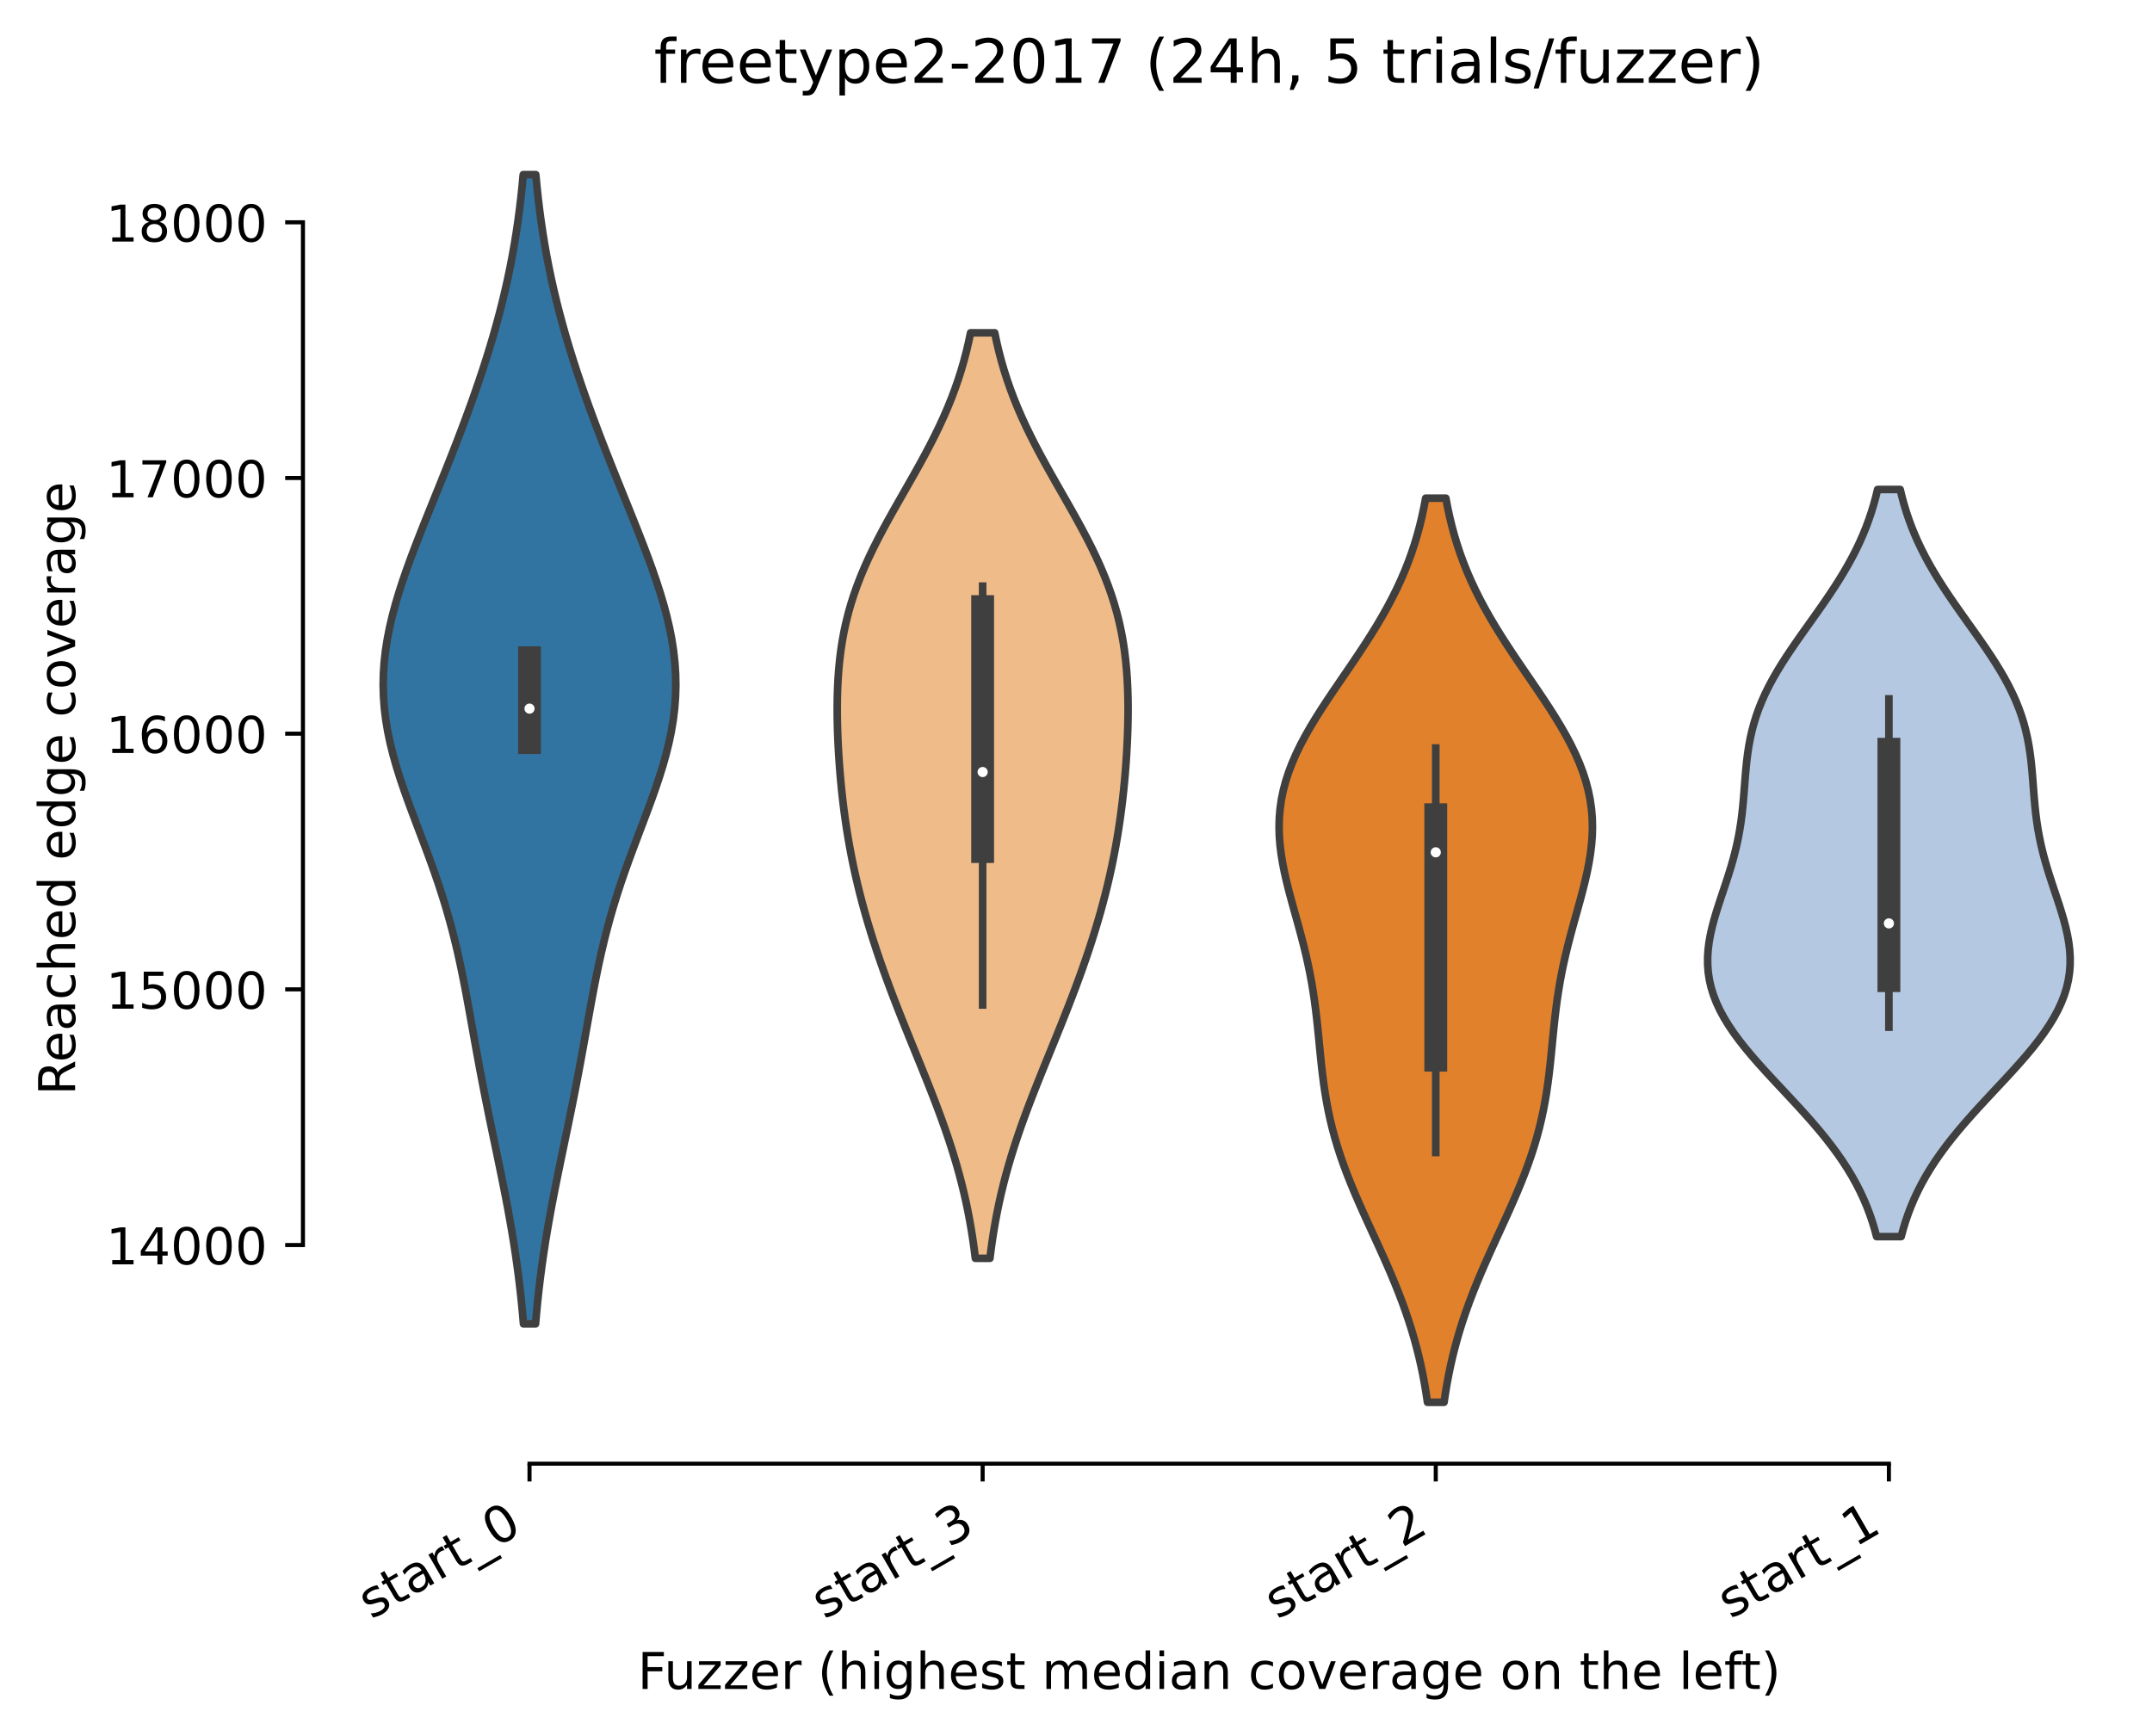 <?xml version="1.0" encoding="utf-8" standalone="no"?>
<!DOCTYPE svg PUBLIC "-//W3C//DTD SVG 1.1//EN"
  "http://www.w3.org/Graphics/SVG/1.1/DTD/svg11.dtd">
<!-- Created with matplotlib (https://matplotlib.org/) -->
<svg height="342.103pt" version="1.1" viewBox="0 0 424.011 342.103" width="424.011pt" xmlns="http://www.w3.org/2000/svg" xmlns:xlink="http://www.w3.org/1999/xlink">
 <defs>
  <style type="text/css">*{stroke-linecap:butt;stroke-linejoin:round;}</style>
 </defs>
 <g id="figure_1">
  <g id="patch_1">
   <path d="M 0 342.103 
L 424.011 342.103 
L 424.011 0 
L 0 0 
z
" style="fill:#ffffff;"/>
  </g>
  <g id="axes_1">
   <g id="patch_2">
    <path d="M 59.691 288.43 
L 416.811 288.43 
L 416.811 22.318 
L 59.691 22.318 
z
" style="fill:#ffffff;"/>
   </g>
   <g id="PolyCollection_1">
    <defs>
     <path d="M 105.52 -81.217 
L 103.142 -81.217 
L 102.941 -83.504 
L 102.717 -85.792 
L 102.468 -88.079 
L 102.193 -90.367 
L 101.893 -92.655 
L 101.567 -94.942 
L 101.216 -97.23 
L 100.841 -99.517 
L 100.444 -101.805 
L 100.027 -104.093 
L 99.592 -106.38 
L 99.142 -108.668 
L 98.68 -110.956 
L 98.209 -113.243 
L 97.734 -115.531 
L 97.257 -117.818 
L 96.782 -120.106 
L 96.312 -122.394 
L 95.849 -124.681 
L 95.395 -126.969 
L 94.952 -129.256 
L 94.519 -131.544 
L 94.095 -133.832 
L 93.679 -136.119 
L 93.269 -138.407 
L 92.861 -140.694 
L 92.45 -142.982 
L 92.031 -145.27 
L 91.599 -147.557 
L 91.149 -149.845 
L 90.674 -152.132 
L 90.169 -154.42 
L 89.628 -156.708 
L 89.049 -158.995 
L 88.428 -161.283 
L 87.764 -163.57 
L 87.056 -165.858 
L 86.307 -168.146 
L 85.52 -170.433 
L 84.7 -172.721 
L 83.855 -175.008 
L 82.993 -177.296 
L 82.124 -179.584 
L 81.261 -181.871 
L 80.415 -184.159 
L 79.6 -186.446 
L 78.827 -188.734 
L 78.11 -191.022 
L 77.461 -193.309 
L 76.89 -195.597 
L 76.409 -197.884 
L 76.024 -200.172 
L 75.741 -202.46 
L 75.567 -204.747 
L 75.501 -207.035 
L 75.546 -209.322 
L 75.699 -211.61 
L 75.957 -213.898 
L 76.314 -216.185 
L 76.765 -218.473 
L 77.301 -220.76 
L 77.914 -223.048 
L 78.596 -225.336 
L 79.337 -227.623 
L 80.128 -229.911 
L 80.959 -232.198 
L 81.824 -234.486 
L 82.713 -236.774 
L 83.62 -239.061 
L 84.539 -241.349 
L 85.462 -243.636 
L 86.387 -245.924 
L 87.308 -248.212 
L 88.222 -250.499 
L 89.125 -252.787 
L 90.016 -255.074 
L 90.891 -257.362 
L 91.749 -259.65 
L 92.587 -261.937 
L 93.403 -264.225 
L 94.197 -266.513 
L 94.965 -268.8 
L 95.707 -271.088 
L 96.42 -273.375 
L 97.103 -275.663 
L 97.754 -277.951 
L 98.372 -280.238 
L 98.957 -282.526 
L 99.506 -284.813 
L 100.02 -287.101 
L 100.498 -289.389 
L 100.939 -291.676 
L 101.346 -293.964 
L 101.717 -296.251 
L 102.054 -298.539 
L 102.359 -300.827 
L 102.632 -303.114 
L 102.875 -305.402 
L 103.091 -307.689 
L 105.57 -307.689 
L 105.57 -307.689 
L 105.786 -305.402 
L 106.029 -303.114 
L 106.302 -300.827 
L 106.607 -298.539 
L 106.944 -296.251 
L 107.315 -293.964 
L 107.722 -291.676 
L 108.164 -289.389 
L 108.641 -287.101 
L 109.155 -284.813 
L 109.705 -282.526 
L 110.289 -280.238 
L 110.907 -277.951 
L 111.559 -275.663 
L 112.242 -273.375 
L 112.955 -271.088 
L 113.696 -268.8 
L 114.465 -266.513 
L 115.258 -264.225 
L 116.075 -261.937 
L 116.913 -259.65 
L 117.77 -257.362 
L 118.645 -255.074 
L 119.536 -252.787 
L 120.44 -250.499 
L 121.353 -248.212 
L 122.274 -245.924 
L 123.199 -243.636 
L 124.123 -241.349 
L 125.041 -239.061 
L 125.948 -236.774 
L 126.837 -234.486 
L 127.702 -232.198 
L 128.534 -229.911 
L 129.324 -227.623 
L 130.065 -225.336 
L 130.747 -223.048 
L 131.36 -220.76 
L 131.896 -218.473 
L 132.347 -216.185 
L 132.704 -213.898 
L 132.962 -211.61 
L 133.115 -209.322 
L 133.16 -207.035 
L 133.095 -204.747 
L 132.92 -202.46 
L 132.638 -200.172 
L 132.253 -197.884 
L 131.771 -195.597 
L 131.201 -193.309 
L 130.551 -191.022 
L 129.834 -188.734 
L 129.062 -186.446 
L 128.246 -184.159 
L 127.4 -181.871 
L 126.537 -179.584 
L 125.669 -177.296 
L 124.807 -175.008 
L 123.961 -172.721 
L 123.142 -170.433 
L 122.354 -168.146 
L 121.605 -165.858 
L 120.897 -163.57 
L 120.233 -161.283 
L 119.612 -158.995 
L 119.033 -156.708 
L 118.493 -154.42 
L 117.987 -152.132 
L 117.512 -149.845 
L 117.062 -147.557 
L 116.63 -145.27 
L 116.212 -142.982 
L 115.801 -140.694 
L 115.392 -138.407 
L 114.982 -136.119 
L 114.566 -133.832 
L 114.143 -131.544 
L 113.709 -129.256 
L 113.266 -126.969 
L 112.812 -124.681 
L 112.349 -122.394 
L 111.879 -120.106 
L 111.404 -117.818 
L 110.927 -115.531 
L 110.452 -113.243 
L 109.982 -110.956 
L 109.52 -108.668 
L 109.069 -106.38 
L 108.634 -104.093 
L 108.217 -101.805 
L 107.82 -99.517 
L 107.445 -97.23 
L 107.094 -94.942 
L 106.768 -92.655 
L 106.468 -90.367 
L 106.194 -88.079 
L 105.944 -85.792 
L 105.72 -83.504 
L 105.52 -81.217 
z
" id="m7c72bc7646" style="stroke:#3f3f3f;stroke-width:1.5;"/>
    </defs>
    <g clip-path="url(#p5b8af94237)">
     <use style="fill:#3274a1;stroke:#3f3f3f;stroke-width:1.5;" x="0" xlink:href="#m7c72bc7646" y="342.103"/>
    </g>
   </g>
   <g id="PolyCollection_2">
    <defs>
     <path d="M 195.048 -94.142 
L 192.173 -94.142 
L 191.942 -95.985 
L 191.683 -97.827 
L 191.395 -99.669 
L 191.076 -101.511 
L 190.726 -103.354 
L 190.343 -105.196 
L 189.926 -107.038 
L 189.477 -108.88 
L 188.994 -110.723 
L 188.478 -112.565 
L 187.93 -114.407 
L 187.351 -116.249 
L 186.744 -118.092 
L 186.109 -119.934 
L 185.449 -121.776 
L 184.768 -123.618 
L 184.067 -125.461 
L 183.35 -127.303 
L 182.62 -129.145 
L 181.88 -130.987 
L 181.134 -132.829 
L 180.384 -134.672 
L 179.634 -136.514 
L 178.887 -138.356 
L 178.145 -140.198 
L 177.411 -142.041 
L 176.688 -143.883 
L 175.977 -145.725 
L 175.28 -147.567 
L 174.6 -149.41 
L 173.938 -151.252 
L 173.294 -153.094 
L 172.672 -154.936 
L 172.071 -156.779 
L 171.492 -158.621 
L 170.937 -160.463 
L 170.406 -162.305 
L 169.9 -164.148 
L 169.42 -165.99 
L 168.966 -167.832 
L 168.538 -169.674 
L 168.137 -171.517 
L 167.762 -173.359 
L 167.413 -175.201 
L 167.091 -177.043 
L 166.794 -178.886 
L 166.521 -180.728 
L 166.273 -182.57 
L 166.047 -184.412 
L 165.843 -186.255 
L 165.661 -188.097 
L 165.499 -189.939 
L 165.358 -191.781 
L 165.236 -193.623 
L 165.135 -195.466 
L 165.055 -197.308 
L 164.998 -199.15 
L 164.964 -200.992 
L 164.958 -202.835 
L 164.98 -204.677 
L 165.036 -206.519 
L 165.128 -208.361 
L 165.261 -210.204 
L 165.439 -212.046 
L 165.666 -213.888 
L 165.946 -215.73 
L 166.282 -217.573 
L 166.679 -219.415 
L 167.139 -221.257 
L 167.662 -223.099 
L 168.251 -224.942 
L 168.904 -226.784 
L 169.62 -228.626 
L 170.396 -230.468 
L 171.23 -232.311 
L 172.116 -234.153 
L 173.048 -235.995 
L 174.02 -237.837 
L 175.024 -239.68 
L 176.053 -241.522 
L 177.098 -243.364 
L 178.151 -245.206 
L 179.203 -247.049 
L 180.246 -248.891 
L 181.273 -250.733 
L 182.275 -252.575 
L 183.247 -254.418 
L 184.182 -256.26 
L 185.075 -258.102 
L 185.923 -259.944 
L 186.721 -261.786 
L 187.468 -263.629 
L 188.162 -265.471 
L 188.802 -267.313 
L 189.389 -269.155 
L 189.924 -270.998 
L 190.407 -272.84 
L 190.842 -274.682 
L 191.231 -276.524 
L 195.991 -276.524 
L 195.991 -276.524 
L 196.379 -274.682 
L 196.814 -272.84 
L 197.298 -270.998 
L 197.832 -269.155 
L 198.419 -267.313 
L 199.06 -265.471 
L 199.754 -263.629 
L 200.5 -261.786 
L 201.299 -259.944 
L 202.146 -258.102 
L 203.039 -256.26 
L 203.974 -254.418 
L 204.946 -252.575 
L 205.948 -250.733 
L 206.975 -248.891 
L 208.018 -247.049 
L 209.071 -245.206 
L 210.123 -243.364 
L 211.168 -241.522 
L 212.197 -239.68 
L 213.201 -237.837 
L 214.173 -235.995 
L 215.105 -234.153 
L 215.991 -232.311 
L 216.825 -230.468 
L 217.602 -228.626 
L 218.318 -226.784 
L 218.971 -224.942 
L 219.559 -223.099 
L 220.083 -221.257 
L 220.542 -219.415 
L 220.939 -217.573 
L 221.276 -215.73 
L 221.556 -213.888 
L 221.783 -212.046 
L 221.96 -210.204 
L 222.093 -208.361 
L 222.185 -206.519 
L 222.241 -204.677 
L 222.264 -202.835 
L 222.257 -200.992 
L 222.224 -199.15 
L 222.166 -197.308 
L 222.086 -195.466 
L 221.985 -193.623 
L 221.864 -191.781 
L 221.722 -189.939 
L 221.56 -188.097 
L 221.378 -186.255 
L 221.174 -184.412 
L 220.949 -182.57 
L 220.7 -180.728 
L 220.428 -178.886 
L 220.13 -177.043 
L 219.808 -175.201 
L 219.459 -173.359 
L 219.084 -171.517 
L 218.683 -169.674 
L 218.255 -167.832 
L 217.801 -165.99 
L 217.321 -164.148 
L 216.815 -162.305 
L 216.284 -160.463 
L 215.729 -158.621 
L 215.151 -156.779 
L 214.55 -154.936 
L 213.927 -153.094 
L 213.284 -151.252 
L 212.621 -149.41 
L 211.941 -147.567 
L 211.245 -145.725 
L 210.534 -143.883 
L 209.81 -142.041 
L 209.076 -140.198 
L 208.334 -138.356 
L 207.587 -136.514 
L 206.837 -134.672 
L 206.087 -132.829 
L 205.341 -130.987 
L 204.601 -129.145 
L 203.871 -127.303 
L 203.154 -125.461 
L 202.453 -123.618 
L 201.772 -121.776 
L 201.112 -119.934 
L 200.478 -118.092 
L 199.87 -116.249 
L 199.291 -114.407 
L 198.744 -112.565 
L 198.228 -110.723 
L 197.745 -108.88 
L 197.295 -107.038 
L 196.879 -105.196 
L 196.496 -103.354 
L 196.145 -101.511 
L 195.826 -99.669 
L 195.538 -97.827 
L 195.279 -95.985 
L 195.048 -94.142 
z
" id="m5fc0b27357" style="stroke:#3f3f3f;stroke-width:1.5;"/>
    </defs>
    <g clip-path="url(#p5b8af94237)">
     <use style="fill:#eebb89;stroke:#3f3f3f;stroke-width:1.5;" x="0" xlink:href="#m5fc0b27357" y="342.103"/>
    </g>
   </g>
   <g id="PolyCollection_3">
    <defs>
     <path d="M 284.525 -65.769 
L 281.256 -65.769 
L 280.989 -67.569 
L 280.688 -69.369 
L 280.352 -71.168 
L 279.979 -72.968 
L 279.567 -74.767 
L 279.116 -76.567 
L 278.625 -78.367 
L 278.092 -80.166 
L 277.519 -81.966 
L 276.906 -83.766 
L 276.255 -85.565 
L 275.568 -87.365 
L 274.848 -89.164 
L 274.097 -90.964 
L 273.321 -92.764 
L 272.524 -94.563 
L 271.712 -96.363 
L 270.889 -98.163 
L 270.064 -99.962 
L 269.241 -101.762 
L 268.428 -103.561 
L 267.631 -105.361 
L 266.856 -107.161 
L 266.111 -108.96 
L 265.4 -110.76 
L 264.728 -112.56 
L 264.099 -114.359 
L 263.517 -116.159 
L 262.984 -117.958 
L 262.501 -119.758 
L 262.068 -121.558 
L 261.682 -123.357 
L 261.343 -125.157 
L 261.045 -126.957 
L 260.784 -128.756 
L 260.555 -130.556 
L 260.35 -132.355 
L 260.163 -134.155 
L 259.986 -135.955 
L 259.811 -137.754 
L 259.63 -139.554 
L 259.438 -141.354 
L 259.225 -143.153 
L 258.988 -144.953 
L 258.721 -146.752 
L 258.421 -148.552 
L 258.085 -150.352 
L 257.714 -152.151 
L 257.309 -153.951 
L 256.872 -155.751 
L 256.408 -157.55 
L 255.924 -159.35 
L 255.426 -161.149 
L 254.924 -162.949 
L 254.429 -164.749 
L 253.95 -166.548 
L 253.499 -168.348 
L 253.088 -170.148 
L 252.729 -171.947 
L 252.432 -173.747 
L 252.208 -175.546 
L 252.067 -177.346 
L 252.018 -179.146 
L 252.066 -180.945 
L 252.218 -182.745 
L 252.477 -184.544 
L 252.845 -186.344 
L 253.321 -188.144 
L 253.904 -189.943 
L 254.59 -191.743 
L 255.374 -193.543 
L 256.248 -195.342 
L 257.204 -197.142 
L 258.233 -198.941 
L 259.324 -200.741 
L 260.466 -202.541 
L 261.648 -204.34 
L 262.858 -206.14 
L 264.084 -207.94 
L 265.316 -209.739 
L 266.542 -211.539 
L 267.752 -213.338 
L 268.938 -215.138 
L 270.09 -216.938 
L 271.202 -218.737 
L 272.267 -220.537 
L 273.28 -222.337 
L 274.237 -224.136 
L 275.136 -225.936 
L 275.974 -227.735 
L 276.751 -229.535 
L 277.467 -231.335 
L 278.122 -233.134 
L 278.718 -234.934 
L 279.257 -236.734 
L 279.741 -238.533 
L 280.174 -240.333 
L 280.559 -242.132 
L 280.899 -243.932 
L 284.882 -243.932 
L 284.882 -243.932 
L 285.222 -242.132 
L 285.607 -240.333 
L 286.04 -238.533 
L 286.525 -236.734 
L 287.064 -234.934 
L 287.659 -233.134 
L 288.314 -231.335 
L 289.03 -229.535 
L 289.807 -227.735 
L 290.645 -225.936 
L 291.544 -224.136 
L 292.501 -222.337 
L 293.515 -220.537 
L 294.58 -218.737 
L 295.691 -216.938 
L 296.844 -215.138 
L 298.029 -213.338 
L 299.239 -211.539 
L 300.466 -209.739 
L 301.697 -207.94 
L 302.924 -206.14 
L 304.133 -204.34 
L 305.315 -202.541 
L 306.457 -200.741 
L 307.548 -198.941 
L 308.577 -197.142 
L 309.533 -195.342 
L 310.407 -193.543 
L 311.191 -191.743 
L 311.877 -189.943 
L 312.46 -188.144 
L 312.937 -186.344 
L 313.304 -184.544 
L 313.563 -182.745 
L 313.715 -180.945 
L 313.764 -179.146 
L 313.714 -177.346 
L 313.573 -175.546 
L 313.349 -173.747 
L 313.052 -171.947 
L 312.693 -170.148 
L 312.282 -168.348 
L 311.831 -166.548 
L 311.352 -164.749 
L 310.857 -162.949 
L 310.355 -161.149 
L 309.858 -159.35 
L 309.373 -157.55 
L 308.91 -155.751 
L 308.473 -153.951 
L 308.067 -152.151 
L 307.696 -150.352 
L 307.361 -148.552 
L 307.06 -146.752 
L 306.793 -144.953 
L 306.556 -143.153 
L 306.344 -141.354 
L 306.151 -139.554 
L 305.97 -137.754 
L 305.796 -135.955 
L 305.618 -134.155 
L 305.431 -132.355 
L 305.226 -130.556 
L 304.997 -128.756 
L 304.736 -126.957 
L 304.439 -125.157 
L 304.099 -123.357 
L 303.714 -121.558 
L 303.28 -119.758 
L 302.797 -117.958 
L 302.264 -116.159 
L 301.682 -114.359 
L 301.054 -112.56 
L 300.382 -110.76 
L 299.67 -108.96 
L 298.925 -107.161 
L 298.151 -105.361 
L 297.354 -103.561 
L 296.54 -101.762 
L 295.718 -99.962 
L 294.892 -98.163 
L 294.07 -96.363 
L 293.257 -94.563 
L 292.46 -92.764 
L 291.684 -90.964 
L 290.934 -89.164 
L 290.213 -87.365 
L 289.526 -85.565 
L 288.875 -83.766 
L 288.262 -81.966 
L 287.689 -80.166 
L 287.157 -78.367 
L 286.665 -76.567 
L 286.214 -74.767 
L 285.803 -72.968 
L 285.43 -71.168 
L 285.094 -69.369 
L 284.793 -67.569 
L 284.525 -65.769 
z
" id="mb5750690dc" style="stroke:#3f3f3f;stroke-width:1.5;"/>
    </defs>
    <g clip-path="url(#p5b8af94237)">
     <use style="fill:#e1812c;stroke:#3f3f3f;stroke-width:1.5;" x="0" xlink:href="#mb5750690dc" y="342.103"/>
    </g>
   </g>
   <g id="PolyCollection_4">
    <defs>
     <path d="M 374.589 -98.417 
L 369.752 -98.417 
L 369.349 -99.905 
L 368.895 -101.392 
L 368.385 -102.879 
L 367.817 -104.366 
L 367.187 -105.853 
L 366.493 -107.34 
L 365.733 -108.828 
L 364.905 -110.315 
L 364.008 -111.802 
L 363.044 -113.289 
L 362.012 -114.776 
L 360.917 -116.263 
L 359.76 -117.751 
L 358.546 -119.238 
L 357.282 -120.725 
L 355.974 -122.212 
L 354.631 -123.699 
L 353.261 -125.186 
L 351.874 -126.674 
L 350.482 -128.161 
L 349.096 -129.648 
L 347.729 -131.135 
L 346.392 -132.622 
L 345.098 -134.109 
L 343.86 -135.596 
L 342.688 -137.084 
L 341.595 -138.571 
L 340.59 -140.058 
L 339.682 -141.545 
L 338.879 -143.032 
L 338.187 -144.519 
L 337.61 -146.007 
L 337.15 -147.494 
L 336.807 -148.981 
L 336.58 -150.468 
L 336.466 -151.955 
L 336.459 -153.442 
L 336.551 -154.93 
L 336.735 -156.417 
L 337 -157.904 
L 337.335 -159.391 
L 337.727 -160.878 
L 338.165 -162.365 
L 338.636 -163.852 
L 339.126 -165.34 
L 339.624 -166.827 
L 340.119 -168.314 
L 340.599 -169.801 
L 341.057 -171.288 
L 341.485 -172.775 
L 341.876 -174.263 
L 342.228 -175.75 
L 342.537 -177.237 
L 342.805 -178.724 
L 343.033 -180.211 
L 343.225 -181.698 
L 343.386 -183.186 
L 343.524 -184.673 
L 343.645 -186.16 
L 343.76 -187.647 
L 343.877 -189.134 
L 344.007 -190.621 
L 344.159 -192.109 
L 344.344 -193.596 
L 344.57 -195.083 
L 344.846 -196.57 
L 345.178 -198.057 
L 345.573 -199.544 
L 346.034 -201.031 
L 346.564 -202.519 
L 347.165 -204.006 
L 347.835 -205.493 
L 348.573 -206.98 
L 349.375 -208.467 
L 350.237 -209.954 
L 351.151 -211.442 
L 352.111 -212.929 
L 353.108 -214.416 
L 354.135 -215.903 
L 355.181 -217.39 
L 356.239 -218.877 
L 357.299 -220.365 
L 358.352 -221.852 
L 359.39 -223.339 
L 360.405 -224.826 
L 361.39 -226.313 
L 362.34 -227.8 
L 363.249 -229.287 
L 364.113 -230.775 
L 364.928 -232.262 
L 365.692 -233.749 
L 366.403 -235.236 
L 367.061 -236.723 
L 367.667 -238.21 
L 368.219 -239.698 
L 368.721 -241.185 
L 369.174 -242.672 
L 369.581 -244.159 
L 369.943 -245.646 
L 374.398 -245.646 
L 374.398 -245.646 
L 374.761 -244.159 
L 375.167 -242.672 
L 375.62 -241.185 
L 376.122 -239.698 
L 376.675 -238.21 
L 377.28 -236.723 
L 377.938 -235.236 
L 378.65 -233.749 
L 379.414 -232.262 
L 380.229 -230.775 
L 381.092 -229.287 
L 382.001 -227.8 
L 382.951 -226.313 
L 383.937 -224.826 
L 384.952 -223.339 
L 385.99 -221.852 
L 387.043 -220.365 
L 388.102 -218.877 
L 389.16 -217.39 
L 390.207 -215.903 
L 391.233 -214.416 
L 392.231 -212.929 
L 393.19 -211.442 
L 394.105 -209.954 
L 394.966 -208.467 
L 395.768 -206.98 
L 396.506 -205.493 
L 397.177 -204.006 
L 397.777 -202.519 
L 398.308 -201.031 
L 398.769 -199.544 
L 399.163 -198.057 
L 399.495 -196.57 
L 399.771 -195.083 
L 399.997 -193.596 
L 400.182 -192.109 
L 400.334 -190.621 
L 400.464 -189.134 
L 400.582 -187.647 
L 400.696 -186.16 
L 400.818 -184.673 
L 400.955 -183.186 
L 401.116 -181.698 
L 401.308 -180.211 
L 401.536 -178.724 
L 401.804 -177.237 
L 402.114 -175.75 
L 402.465 -174.263 
L 402.857 -172.775 
L 403.284 -171.288 
L 403.742 -169.801 
L 404.222 -168.314 
L 404.717 -166.827 
L 405.215 -165.34 
L 405.706 -163.852 
L 406.176 -162.365 
L 406.614 -160.878 
L 407.007 -159.391 
L 407.341 -157.904 
L 407.606 -156.417 
L 407.79 -154.93 
L 407.883 -153.442 
L 407.875 -151.955 
L 407.761 -150.468 
L 407.534 -148.981 
L 407.192 -147.494 
L 406.731 -146.007 
L 406.154 -144.519 
L 405.462 -143.032 
L 404.659 -141.545 
L 403.751 -140.058 
L 402.746 -138.571 
L 401.653 -137.084 
L 400.482 -135.596 
L 399.243 -134.109 
L 397.949 -132.622 
L 396.613 -131.135 
L 395.245 -129.648 
L 393.859 -128.161 
L 392.467 -126.674 
L 391.081 -125.186 
L 389.711 -123.699 
L 388.367 -122.212 
L 387.059 -120.725 
L 385.795 -119.238 
L 384.582 -117.751 
L 383.425 -116.263 
L 382.329 -114.776 
L 381.298 -113.289 
L 380.333 -111.802 
L 379.437 -110.315 
L 378.609 -108.828 
L 377.848 -107.34 
L 377.154 -105.853 
L 376.524 -104.366 
L 375.956 -102.879 
L 375.447 -101.392 
L 374.992 -99.905 
L 374.589 -98.417 
z
" id="ma94391197d" style="stroke:#3f3f3f;stroke-width:1.5;"/>
    </defs>
    <g clip-path="url(#p5b8af94237)">
     <use style="fill:#b5c8e1;stroke:#3f3f3f;stroke-width:1.5;" x="0" xlink:href="#ma94391197d" y="342.103"/>
    </g>
   </g>
   <g id="matplotlib.axis_1">
    <g id="xtick_1">
     <g id="line2d_1">
      <defs>
       <path d="M 0 0 
L 0 3.5 
" id="mbce4a14971" style="stroke:#000000;stroke-width:0.8;"/>
      </defs>
      <g>
       <use style="stroke:#000000;stroke-width:0.8;" x="104.331" xlink:href="#mbce4a14971" y="288.43"/>
      </g>
     </g>
     <g id="text_1">
      <!-- start_0 -->
      <g transform="translate(73.143 319.183)rotate(-30)scale(0.1 -0.1)">
       <defs>
        <path d="M 44.281 53.078 
L 44.281 44.578 
Q 40.484 46.531 36.375 47.5 
Q 32.281 48.484 27.875 48.484 
Q 21.188 48.484 17.844 46.438 
Q 14.5 44.391 14.5 40.281 
Q 14.5 37.156 16.891 35.375 
Q 19.281 33.594 26.516 31.984 
L 29.594 31.297 
Q 39.156 29.25 43.188 25.516 
Q 47.219 21.781 47.219 15.094 
Q 47.219 7.469 41.188 3.016 
Q 35.156 -1.422 24.609 -1.422 
Q 20.219 -1.422 15.453 -0.562 
Q 10.688 0.297 5.422 2 
L 5.422 11.281 
Q 10.406 8.688 15.234 7.391 
Q 20.062 6.109 24.812 6.109 
Q 31.156 6.109 34.562 8.281 
Q 37.984 10.453 37.984 14.406 
Q 37.984 18.062 35.516 20.016 
Q 33.062 21.969 24.703 23.781 
L 21.578 24.516 
Q 13.234 26.266 9.516 29.906 
Q 5.812 33.547 5.812 39.891 
Q 5.812 47.609 11.281 51.797 
Q 16.75 56 26.812 56 
Q 31.781 56 36.172 55.266 
Q 40.578 54.547 44.281 53.078 
z
" id="DejaVuSans-115"/>
        <path d="M 18.312 70.219 
L 18.312 54.688 
L 36.812 54.688 
L 36.812 47.703 
L 18.312 47.703 
L 18.312 18.016 
Q 18.312 11.328 20.141 9.422 
Q 21.969 7.516 27.594 7.516 
L 36.812 7.516 
L 36.812 0 
L 27.594 0 
Q 17.188 0 13.234 3.875 
Q 9.281 7.766 9.281 18.016 
L 9.281 47.703 
L 2.688 47.703 
L 2.688 54.688 
L 9.281 54.688 
L 9.281 70.219 
z
" id="DejaVuSans-116"/>
        <path d="M 34.281 27.484 
Q 23.391 27.484 19.188 25 
Q 14.984 22.516 14.984 16.5 
Q 14.984 11.719 18.141 8.906 
Q 21.297 6.109 26.703 6.109 
Q 34.188 6.109 38.703 11.406 
Q 43.219 16.703 43.219 25.484 
L 43.219 27.484 
z
M 52.203 31.203 
L 52.203 0 
L 43.219 0 
L 43.219 8.297 
Q 40.141 3.328 35.547 0.953 
Q 30.953 -1.422 24.312 -1.422 
Q 15.922 -1.422 10.953 3.297 
Q 6 8.016 6 15.922 
Q 6 25.141 12.172 29.828 
Q 18.359 34.516 30.609 34.516 
L 43.219 34.516 
L 43.219 35.406 
Q 43.219 41.609 39.141 45 
Q 35.062 48.391 27.688 48.391 
Q 23 48.391 18.547 47.266 
Q 14.109 46.141 10.016 43.891 
L 10.016 52.203 
Q 14.938 54.109 19.578 55.047 
Q 24.219 56 28.609 56 
Q 40.484 56 46.344 49.844 
Q 52.203 43.703 52.203 31.203 
z
" id="DejaVuSans-97"/>
        <path d="M 41.109 46.297 
Q 39.594 47.172 37.812 47.578 
Q 36.031 48 33.891 48 
Q 26.266 48 22.188 43.047 
Q 18.109 38.094 18.109 28.812 
L 18.109 0 
L 9.078 0 
L 9.078 54.688 
L 18.109 54.688 
L 18.109 46.188 
Q 20.953 51.172 25.484 53.578 
Q 30.031 56 36.531 56 
Q 37.453 56 38.578 55.875 
Q 39.703 55.766 41.062 55.516 
z
" id="DejaVuSans-114"/>
        <path d="M 50.984 -16.609 
L 50.984 -23.578 
L -0.984 -23.578 
L -0.984 -16.609 
z
" id="DejaVuSans-95"/>
        <path d="M 31.781 66.406 
Q 24.172 66.406 20.328 58.906 
Q 16.5 51.422 16.5 36.375 
Q 16.5 21.391 20.328 13.891 
Q 24.172 6.391 31.781 6.391 
Q 39.453 6.391 43.281 13.891 
Q 47.125 21.391 47.125 36.375 
Q 47.125 51.422 43.281 58.906 
Q 39.453 66.406 31.781 66.406 
z
M 31.781 74.219 
Q 44.047 74.219 50.516 64.516 
Q 56.984 54.828 56.984 36.375 
Q 56.984 17.969 50.516 8.266 
Q 44.047 -1.422 31.781 -1.422 
Q 19.531 -1.422 13.062 8.266 
Q 6.594 17.969 6.594 36.375 
Q 6.594 54.828 13.062 64.516 
Q 19.531 74.219 31.781 74.219 
z
" id="DejaVuSans-48"/>
       </defs>
       <use xlink:href="#DejaVuSans-115"/>
       <use x="52.1" xlink:href="#DejaVuSans-116"/>
       <use x="91.309" xlink:href="#DejaVuSans-97"/>
       <use x="152.588" xlink:href="#DejaVuSans-114"/>
       <use x="193.701" xlink:href="#DejaVuSans-116"/>
       <use x="232.91" xlink:href="#DejaVuSans-95"/>
       <use x="282.91" xlink:href="#DejaVuSans-48"/>
      </g>
     </g>
    </g>
    <g id="xtick_2">
     <g id="line2d_2">
      <g>
       <use style="stroke:#000000;stroke-width:0.8;" x="193.611" xlink:href="#mbce4a14971" y="288.43"/>
      </g>
     </g>
     <g id="text_2">
      <!-- start_3 -->
      <g transform="translate(162.423 319.183)rotate(-30)scale(0.1 -0.1)">
       <defs>
        <path d="M 40.578 39.312 
Q 47.656 37.797 51.625 33 
Q 55.609 28.219 55.609 21.188 
Q 55.609 10.406 48.188 4.484 
Q 40.766 -1.422 27.094 -1.422 
Q 22.516 -1.422 17.656 -0.516 
Q 12.797 0.391 7.625 2.203 
L 7.625 11.719 
Q 11.719 9.328 16.594 8.109 
Q 21.484 6.891 26.812 6.891 
Q 36.078 6.891 40.938 10.547 
Q 45.797 14.203 45.797 21.188 
Q 45.797 27.641 41.281 31.266 
Q 36.766 34.906 28.719 34.906 
L 20.219 34.906 
L 20.219 43.016 
L 29.109 43.016 
Q 36.375 43.016 40.234 45.922 
Q 44.094 48.828 44.094 54.297 
Q 44.094 59.906 40.109 62.906 
Q 36.141 65.922 28.719 65.922 
Q 24.656 65.922 20.016 65.031 
Q 15.375 64.156 9.812 62.312 
L 9.812 71.094 
Q 15.438 72.656 20.344 73.438 
Q 25.25 74.219 29.594 74.219 
Q 40.828 74.219 47.359 69.109 
Q 53.906 64.016 53.906 55.328 
Q 53.906 49.266 50.438 45.094 
Q 46.969 40.922 40.578 39.312 
z
" id="DejaVuSans-51"/>
       </defs>
       <use xlink:href="#DejaVuSans-115"/>
       <use x="52.1" xlink:href="#DejaVuSans-116"/>
       <use x="91.309" xlink:href="#DejaVuSans-97"/>
       <use x="152.588" xlink:href="#DejaVuSans-114"/>
       <use x="193.701" xlink:href="#DejaVuSans-116"/>
       <use x="232.91" xlink:href="#DejaVuSans-95"/>
       <use x="282.91" xlink:href="#DejaVuSans-51"/>
      </g>
     </g>
    </g>
    <g id="xtick_3">
     <g id="line2d_3">
      <g>
       <use style="stroke:#000000;stroke-width:0.8;" x="282.891" xlink:href="#mbce4a14971" y="288.43"/>
      </g>
     </g>
     <g id="text_3">
      <!-- start_2 -->
      <g transform="translate(251.703 319.183)rotate(-30)scale(0.1 -0.1)">
       <defs>
        <path d="M 19.188 8.297 
L 53.609 8.297 
L 53.609 0 
L 7.328 0 
L 7.328 8.297 
Q 12.938 14.109 22.625 23.891 
Q 32.328 33.688 34.812 36.531 
Q 39.547 41.844 41.422 45.531 
Q 43.312 49.219 43.312 52.781 
Q 43.312 58.594 39.234 62.25 
Q 35.156 65.922 28.609 65.922 
Q 23.969 65.922 18.812 64.312 
Q 13.672 62.703 7.812 59.422 
L 7.812 69.391 
Q 13.766 71.781 18.938 73 
Q 24.125 74.219 28.422 74.219 
Q 39.75 74.219 46.484 68.547 
Q 53.219 62.891 53.219 53.422 
Q 53.219 48.922 51.531 44.891 
Q 49.859 40.875 45.406 35.406 
Q 44.188 33.984 37.641 27.219 
Q 31.109 20.453 19.188 8.297 
z
" id="DejaVuSans-50"/>
       </defs>
       <use xlink:href="#DejaVuSans-115"/>
       <use x="52.1" xlink:href="#DejaVuSans-116"/>
       <use x="91.309" xlink:href="#DejaVuSans-97"/>
       <use x="152.588" xlink:href="#DejaVuSans-114"/>
       <use x="193.701" xlink:href="#DejaVuSans-116"/>
       <use x="232.91" xlink:href="#DejaVuSans-95"/>
       <use x="282.91" xlink:href="#DejaVuSans-50"/>
      </g>
     </g>
    </g>
    <g id="xtick_4">
     <g id="line2d_4">
      <g>
       <use style="stroke:#000000;stroke-width:0.8;" x="372.171" xlink:href="#mbce4a14971" y="288.43"/>
      </g>
     </g>
     <g id="text_4">
      <!-- start_1 -->
      <g transform="translate(340.983 319.095)rotate(-30)scale(0.1 -0.1)">
       <defs>
        <path d="M 12.406 8.297 
L 28.516 8.297 
L 28.516 63.922 
L 10.984 60.406 
L 10.984 69.391 
L 28.422 72.906 
L 38.281 72.906 
L 38.281 8.297 
L 54.391 8.297 
L 54.391 0 
L 12.406 0 
z
" id="DejaVuSans-49"/>
       </defs>
       <use xlink:href="#DejaVuSans-115"/>
       <use x="52.1" xlink:href="#DejaVuSans-116"/>
       <use x="91.309" xlink:href="#DejaVuSans-97"/>
       <use x="152.588" xlink:href="#DejaVuSans-114"/>
       <use x="193.701" xlink:href="#DejaVuSans-116"/>
       <use x="232.91" xlink:href="#DejaVuSans-95"/>
       <use x="282.91" xlink:href="#DejaVuSans-49"/>
      </g>
     </g>
    </g>
    <g id="text_5">
     <!-- Fuzzer (highest median coverage on the left) -->
     <g transform="translate(125.633 332.824)scale(0.1 -0.1)">
      <defs>
       <path d="M 9.812 72.906 
L 51.703 72.906 
L 51.703 64.594 
L 19.672 64.594 
L 19.672 43.109 
L 48.578 43.109 
L 48.578 34.812 
L 19.672 34.812 
L 19.672 0 
L 9.812 0 
z
" id="DejaVuSans-70"/>
       <path d="M 8.5 21.578 
L 8.5 54.688 
L 17.484 54.688 
L 17.484 21.922 
Q 17.484 14.156 20.5 10.266 
Q 23.531 6.391 29.594 6.391 
Q 36.859 6.391 41.078 11.031 
Q 45.312 15.672 45.312 23.688 
L 45.312 54.688 
L 54.297 54.688 
L 54.297 0 
L 45.312 0 
L 45.312 8.406 
Q 42.047 3.422 37.719 1 
Q 33.406 -1.422 27.688 -1.422 
Q 18.266 -1.422 13.375 4.438 
Q 8.5 10.297 8.5 21.578 
z
M 31.109 56 
z
" id="DejaVuSans-117"/>
       <path d="M 5.516 54.688 
L 48.188 54.688 
L 48.188 46.484 
L 14.406 7.172 
L 48.188 7.172 
L 48.188 0 
L 4.297 0 
L 4.297 8.203 
L 38.094 47.516 
L 5.516 47.516 
z
" id="DejaVuSans-122"/>
       <path d="M 56.203 29.594 
L 56.203 25.203 
L 14.891 25.203 
Q 15.484 15.922 20.484 11.062 
Q 25.484 6.203 34.422 6.203 
Q 39.594 6.203 44.453 7.469 
Q 49.312 8.734 54.109 11.281 
L 54.109 2.781 
Q 49.266 0.734 44.188 -0.344 
Q 39.109 -1.422 33.891 -1.422 
Q 20.797 -1.422 13.156 6.188 
Q 5.516 13.812 5.516 26.812 
Q 5.516 40.234 12.766 48.109 
Q 20.016 56 32.328 56 
Q 43.359 56 49.781 48.891 
Q 56.203 41.797 56.203 29.594 
z
M 47.219 32.234 
Q 47.125 39.594 43.094 43.984 
Q 39.062 48.391 32.422 48.391 
Q 24.906 48.391 20.391 44.141 
Q 15.875 39.891 15.188 32.172 
z
" id="DejaVuSans-101"/>
       <path id="DejaVuSans-32"/>
       <path d="M 31 75.875 
Q 24.469 64.656 21.281 53.656 
Q 18.109 42.672 18.109 31.391 
Q 18.109 20.125 21.312 9.062 
Q 24.516 -2 31 -13.188 
L 23.188 -13.188 
Q 15.875 -1.703 12.234 9.375 
Q 8.594 20.453 8.594 31.391 
Q 8.594 42.281 12.203 53.312 
Q 15.828 64.359 23.188 75.875 
z
" id="DejaVuSans-40"/>
       <path d="M 54.891 33.016 
L 54.891 0 
L 45.906 0 
L 45.906 32.719 
Q 45.906 40.484 42.875 44.328 
Q 39.844 48.188 33.797 48.188 
Q 26.516 48.188 22.312 43.547 
Q 18.109 38.922 18.109 30.906 
L 18.109 0 
L 9.078 0 
L 9.078 75.984 
L 18.109 75.984 
L 18.109 46.188 
Q 21.344 51.125 25.703 53.562 
Q 30.078 56 35.797 56 
Q 45.219 56 50.047 50.172 
Q 54.891 44.344 54.891 33.016 
z
" id="DejaVuSans-104"/>
       <path d="M 9.422 54.688 
L 18.406 54.688 
L 18.406 0 
L 9.422 0 
z
M 9.422 75.984 
L 18.406 75.984 
L 18.406 64.594 
L 9.422 64.594 
z
" id="DejaVuSans-105"/>
       <path d="M 45.406 27.984 
Q 45.406 37.75 41.375 43.109 
Q 37.359 48.484 30.078 48.484 
Q 22.859 48.484 18.828 43.109 
Q 14.797 37.75 14.797 27.984 
Q 14.797 18.266 18.828 12.891 
Q 22.859 7.516 30.078 7.516 
Q 37.359 7.516 41.375 12.891 
Q 45.406 18.266 45.406 27.984 
z
M 54.391 6.781 
Q 54.391 -7.172 48.188 -13.984 
Q 42 -20.797 29.203 -20.797 
Q 24.469 -20.797 20.266 -20.094 
Q 16.062 -19.391 12.109 -17.922 
L 12.109 -9.188 
Q 16.062 -11.328 19.922 -12.344 
Q 23.781 -13.375 27.781 -13.375 
Q 36.625 -13.375 41.016 -8.766 
Q 45.406 -4.156 45.406 5.172 
L 45.406 9.625 
Q 42.625 4.781 38.281 2.391 
Q 33.938 0 27.875 0 
Q 17.828 0 11.672 7.656 
Q 5.516 15.328 5.516 27.984 
Q 5.516 40.672 11.672 48.328 
Q 17.828 56 27.875 56 
Q 33.938 56 38.281 53.609 
Q 42.625 51.219 45.406 46.391 
L 45.406 54.688 
L 54.391 54.688 
z
" id="DejaVuSans-103"/>
       <path d="M 52 44.188 
Q 55.375 50.25 60.062 53.125 
Q 64.75 56 71.094 56 
Q 79.641 56 84.281 50.016 
Q 88.922 44.047 88.922 33.016 
L 88.922 0 
L 79.891 0 
L 79.891 32.719 
Q 79.891 40.578 77.094 44.375 
Q 74.312 48.188 68.609 48.188 
Q 61.625 48.188 57.562 43.547 
Q 53.516 38.922 53.516 30.906 
L 53.516 0 
L 44.484 0 
L 44.484 32.719 
Q 44.484 40.625 41.703 44.406 
Q 38.922 48.188 33.109 48.188 
Q 26.219 48.188 22.156 43.531 
Q 18.109 38.875 18.109 30.906 
L 18.109 0 
L 9.078 0 
L 9.078 54.688 
L 18.109 54.688 
L 18.109 46.188 
Q 21.188 51.219 25.484 53.609 
Q 29.781 56 35.688 56 
Q 41.656 56 45.828 52.969 
Q 50 49.953 52 44.188 
z
" id="DejaVuSans-109"/>
       <path d="M 45.406 46.391 
L 45.406 75.984 
L 54.391 75.984 
L 54.391 0 
L 45.406 0 
L 45.406 8.203 
Q 42.578 3.328 38.25 0.953 
Q 33.938 -1.422 27.875 -1.422 
Q 17.969 -1.422 11.734 6.484 
Q 5.516 14.406 5.516 27.297 
Q 5.516 40.188 11.734 48.094 
Q 17.969 56 27.875 56 
Q 33.938 56 38.25 53.625 
Q 42.578 51.266 45.406 46.391 
z
M 14.797 27.297 
Q 14.797 17.391 18.875 11.75 
Q 22.953 6.109 30.078 6.109 
Q 37.203 6.109 41.297 11.75 
Q 45.406 17.391 45.406 27.297 
Q 45.406 37.203 41.297 42.844 
Q 37.203 48.484 30.078 48.484 
Q 22.953 48.484 18.875 42.844 
Q 14.797 37.203 14.797 27.297 
z
" id="DejaVuSans-100"/>
       <path d="M 54.891 33.016 
L 54.891 0 
L 45.906 0 
L 45.906 32.719 
Q 45.906 40.484 42.875 44.328 
Q 39.844 48.188 33.797 48.188 
Q 26.516 48.188 22.312 43.547 
Q 18.109 38.922 18.109 30.906 
L 18.109 0 
L 9.078 0 
L 9.078 54.688 
L 18.109 54.688 
L 18.109 46.188 
Q 21.344 51.125 25.703 53.562 
Q 30.078 56 35.797 56 
Q 45.219 56 50.047 50.172 
Q 54.891 44.344 54.891 33.016 
z
" id="DejaVuSans-110"/>
       <path d="M 48.781 52.594 
L 48.781 44.188 
Q 44.969 46.297 41.141 47.344 
Q 37.312 48.391 33.406 48.391 
Q 24.656 48.391 19.812 42.844 
Q 14.984 37.312 14.984 27.297 
Q 14.984 17.281 19.812 11.734 
Q 24.656 6.203 33.406 6.203 
Q 37.312 6.203 41.141 7.25 
Q 44.969 8.297 48.781 10.406 
L 48.781 2.094 
Q 45.016 0.344 40.984 -0.531 
Q 36.969 -1.422 32.422 -1.422 
Q 20.062 -1.422 12.781 6.344 
Q 5.516 14.109 5.516 27.297 
Q 5.516 40.672 12.859 48.328 
Q 20.219 56 33.016 56 
Q 37.156 56 41.109 55.141 
Q 45.062 54.297 48.781 52.594 
z
" id="DejaVuSans-99"/>
       <path d="M 30.609 48.391 
Q 23.391 48.391 19.188 42.75 
Q 14.984 37.109 14.984 27.297 
Q 14.984 17.484 19.156 11.844 
Q 23.344 6.203 30.609 6.203 
Q 37.797 6.203 41.984 11.859 
Q 46.188 17.531 46.188 27.297 
Q 46.188 37.016 41.984 42.703 
Q 37.797 48.391 30.609 48.391 
z
M 30.609 56 
Q 42.328 56 49.016 48.375 
Q 55.719 40.766 55.719 27.297 
Q 55.719 13.875 49.016 6.219 
Q 42.328 -1.422 30.609 -1.422 
Q 18.844 -1.422 12.172 6.219 
Q 5.516 13.875 5.516 27.297 
Q 5.516 40.766 12.172 48.375 
Q 18.844 56 30.609 56 
z
" id="DejaVuSans-111"/>
       <path d="M 2.984 54.688 
L 12.5 54.688 
L 29.594 8.797 
L 46.688 54.688 
L 56.203 54.688 
L 35.688 0 
L 23.484 0 
z
" id="DejaVuSans-118"/>
       <path d="M 9.422 75.984 
L 18.406 75.984 
L 18.406 0 
L 9.422 0 
z
" id="DejaVuSans-108"/>
       <path d="M 37.109 75.984 
L 37.109 68.5 
L 28.516 68.5 
Q 23.688 68.5 21.797 66.547 
Q 19.922 64.594 19.922 59.516 
L 19.922 54.688 
L 34.719 54.688 
L 34.719 47.703 
L 19.922 47.703 
L 19.922 0 
L 10.891 0 
L 10.891 47.703 
L 2.297 47.703 
L 2.297 54.688 
L 10.891 54.688 
L 10.891 58.5 
Q 10.891 67.625 15.141 71.797 
Q 19.391 75.984 28.609 75.984 
z
" id="DejaVuSans-102"/>
       <path d="M 8.016 75.875 
L 15.828 75.875 
Q 23.141 64.359 26.781 53.312 
Q 30.422 42.281 30.422 31.391 
Q 30.422 20.453 26.781 9.375 
Q 23.141 -1.703 15.828 -13.188 
L 8.016 -13.188 
Q 14.5 -2 17.703 9.062 
Q 20.906 20.125 20.906 31.391 
Q 20.906 42.672 17.703 53.656 
Q 14.5 64.656 8.016 75.875 
z
" id="DejaVuSans-41"/>
      </defs>
      <use xlink:href="#DejaVuSans-70"/>
      <use x="52.02" xlink:href="#DejaVuSans-117"/>
      <use x="115.398" xlink:href="#DejaVuSans-122"/>
      <use x="167.889" xlink:href="#DejaVuSans-122"/>
      <use x="220.379" xlink:href="#DejaVuSans-101"/>
      <use x="281.902" xlink:href="#DejaVuSans-114"/>
      <use x="323.016" xlink:href="#DejaVuSans-32"/>
      <use x="354.803" xlink:href="#DejaVuSans-40"/>
      <use x="393.816" xlink:href="#DejaVuSans-104"/>
      <use x="457.195" xlink:href="#DejaVuSans-105"/>
      <use x="484.979" xlink:href="#DejaVuSans-103"/>
      <use x="548.455" xlink:href="#DejaVuSans-104"/>
      <use x="611.834" xlink:href="#DejaVuSans-101"/>
      <use x="673.357" xlink:href="#DejaVuSans-115"/>
      <use x="725.457" xlink:href="#DejaVuSans-116"/>
      <use x="764.666" xlink:href="#DejaVuSans-32"/>
      <use x="796.453" xlink:href="#DejaVuSans-109"/>
      <use x="893.865" xlink:href="#DejaVuSans-101"/>
      <use x="955.389" xlink:href="#DejaVuSans-100"/>
      <use x="1018.865" xlink:href="#DejaVuSans-105"/>
      <use x="1046.648" xlink:href="#DejaVuSans-97"/>
      <use x="1107.928" xlink:href="#DejaVuSans-110"/>
      <use x="1171.307" xlink:href="#DejaVuSans-32"/>
      <use x="1203.094" xlink:href="#DejaVuSans-99"/>
      <use x="1258.074" xlink:href="#DejaVuSans-111"/>
      <use x="1319.256" xlink:href="#DejaVuSans-118"/>
      <use x="1378.436" xlink:href="#DejaVuSans-101"/>
      <use x="1439.959" xlink:href="#DejaVuSans-114"/>
      <use x="1481.072" xlink:href="#DejaVuSans-97"/>
      <use x="1542.352" xlink:href="#DejaVuSans-103"/>
      <use x="1605.828" xlink:href="#DejaVuSans-101"/>
      <use x="1667.352" xlink:href="#DejaVuSans-32"/>
      <use x="1699.139" xlink:href="#DejaVuSans-111"/>
      <use x="1760.32" xlink:href="#DejaVuSans-110"/>
      <use x="1823.699" xlink:href="#DejaVuSans-32"/>
      <use x="1855.486" xlink:href="#DejaVuSans-116"/>
      <use x="1894.695" xlink:href="#DejaVuSans-104"/>
      <use x="1958.074" xlink:href="#DejaVuSans-101"/>
      <use x="2019.598" xlink:href="#DejaVuSans-32"/>
      <use x="2051.385" xlink:href="#DejaVuSans-108"/>
      <use x="2079.168" xlink:href="#DejaVuSans-101"/>
      <use x="2140.691" xlink:href="#DejaVuSans-102"/>
      <use x="2174.146" xlink:href="#DejaVuSans-116"/>
      <use x="2213.355" xlink:href="#DejaVuSans-41"/>
     </g>
    </g>
   </g>
   <g id="matplotlib.axis_2">
    <g id="ytick_1">
     <g id="line2d_5">
      <defs>
       <path d="M 0 0 
L -3.5 0 
" id="m7f9b358e64" style="stroke:#000000;stroke-width:0.8;"/>
      </defs>
      <g>
       <use style="stroke:#000000;stroke-width:0.8;" x="59.691" xlink:href="#m7f9b358e64" y="245.346"/>
      </g>
     </g>
     <g id="text_6">
      <!-- 14000 -->
      <g transform="translate(20.878 249.145)scale(0.1 -0.1)">
       <defs>
        <path d="M 37.797 64.312 
L 12.891 25.391 
L 37.797 25.391 
z
M 35.203 72.906 
L 47.609 72.906 
L 47.609 25.391 
L 58.016 25.391 
L 58.016 17.188 
L 47.609 17.188 
L 47.609 0 
L 37.797 0 
L 37.797 17.188 
L 4.891 17.188 
L 4.891 26.703 
z
" id="DejaVuSans-52"/>
       </defs>
       <use xlink:href="#DejaVuSans-49"/>
       <use x="63.623" xlink:href="#DejaVuSans-52"/>
       <use x="127.246" xlink:href="#DejaVuSans-48"/>
       <use x="190.869" xlink:href="#DejaVuSans-48"/>
       <use x="254.492" xlink:href="#DejaVuSans-48"/>
      </g>
     </g>
    </g>
    <g id="ytick_2">
     <g id="line2d_6">
      <g>
       <use style="stroke:#000000;stroke-width:0.8;" x="59.691" xlink:href="#m7f9b358e64" y="194.962"/>
      </g>
     </g>
     <g id="text_7">
      <!-- 15000 -->
      <g transform="translate(20.878 198.761)scale(0.1 -0.1)">
       <defs>
        <path d="M 10.797 72.906 
L 49.516 72.906 
L 49.516 64.594 
L 19.828 64.594 
L 19.828 46.734 
Q 21.969 47.469 24.109 47.828 
Q 26.266 48.188 28.422 48.188 
Q 40.625 48.188 47.75 41.5 
Q 54.891 34.812 54.891 23.391 
Q 54.891 11.625 47.562 5.094 
Q 40.234 -1.422 26.906 -1.422 
Q 22.312 -1.422 17.547 -0.641 
Q 12.797 0.141 7.719 1.703 
L 7.719 11.625 
Q 12.109 9.234 16.797 8.062 
Q 21.484 6.891 26.703 6.891 
Q 35.156 6.891 40.078 11.328 
Q 45.016 15.766 45.016 23.391 
Q 45.016 31 40.078 35.438 
Q 35.156 39.891 26.703 39.891 
Q 22.75 39.891 18.812 39.016 
Q 14.891 38.141 10.797 36.281 
z
" id="DejaVuSans-53"/>
       </defs>
       <use xlink:href="#DejaVuSans-49"/>
       <use x="63.623" xlink:href="#DejaVuSans-53"/>
       <use x="127.246" xlink:href="#DejaVuSans-48"/>
       <use x="190.869" xlink:href="#DejaVuSans-48"/>
       <use x="254.492" xlink:href="#DejaVuSans-48"/>
      </g>
     </g>
    </g>
    <g id="ytick_3">
     <g id="line2d_7">
      <g>
       <use style="stroke:#000000;stroke-width:0.8;" x="59.691" xlink:href="#m7f9b358e64" y="144.577"/>
      </g>
     </g>
     <g id="text_8">
      <!-- 16000 -->
      <g transform="translate(20.878 148.376)scale(0.1 -0.1)">
       <defs>
        <path d="M 33.016 40.375 
Q 26.375 40.375 22.484 35.828 
Q 18.609 31.297 18.609 23.391 
Q 18.609 15.531 22.484 10.953 
Q 26.375 6.391 33.016 6.391 
Q 39.656 6.391 43.531 10.953 
Q 47.406 15.531 47.406 23.391 
Q 47.406 31.297 43.531 35.828 
Q 39.656 40.375 33.016 40.375 
z
M 52.594 71.297 
L 52.594 62.312 
Q 48.875 64.062 45.094 64.984 
Q 41.312 65.922 37.594 65.922 
Q 27.828 65.922 22.672 59.328 
Q 17.531 52.734 16.797 39.406 
Q 19.672 43.656 24.016 45.922 
Q 28.375 48.188 33.594 48.188 
Q 44.578 48.188 50.953 41.516 
Q 57.328 34.859 57.328 23.391 
Q 57.328 12.156 50.688 5.359 
Q 44.047 -1.422 33.016 -1.422 
Q 20.359 -1.422 13.672 8.266 
Q 6.984 17.969 6.984 36.375 
Q 6.984 53.656 15.188 63.938 
Q 23.391 74.219 37.203 74.219 
Q 40.922 74.219 44.703 73.484 
Q 48.484 72.75 52.594 71.297 
z
" id="DejaVuSans-54"/>
       </defs>
       <use xlink:href="#DejaVuSans-49"/>
       <use x="63.623" xlink:href="#DejaVuSans-54"/>
       <use x="127.246" xlink:href="#DejaVuSans-48"/>
       <use x="190.869" xlink:href="#DejaVuSans-48"/>
       <use x="254.492" xlink:href="#DejaVuSans-48"/>
      </g>
     </g>
    </g>
    <g id="ytick_4">
     <g id="line2d_8">
      <g>
       <use style="stroke:#000000;stroke-width:0.8;" x="59.691" xlink:href="#m7f9b358e64" y="94.192"/>
      </g>
     </g>
     <g id="text_9">
      <!-- 17000 -->
      <g transform="translate(20.878 97.992)scale(0.1 -0.1)">
       <defs>
        <path d="M 8.203 72.906 
L 55.078 72.906 
L 55.078 68.703 
L 28.609 0 
L 18.312 0 
L 43.219 64.594 
L 8.203 64.594 
z
" id="DejaVuSans-55"/>
       </defs>
       <use xlink:href="#DejaVuSans-49"/>
       <use x="63.623" xlink:href="#DejaVuSans-55"/>
       <use x="127.246" xlink:href="#DejaVuSans-48"/>
       <use x="190.869" xlink:href="#DejaVuSans-48"/>
       <use x="254.492" xlink:href="#DejaVuSans-48"/>
      </g>
     </g>
    </g>
    <g id="ytick_5">
     <g id="line2d_9">
      <g>
       <use style="stroke:#000000;stroke-width:0.8;" x="59.691" xlink:href="#m7f9b358e64" y="43.808"/>
      </g>
     </g>
     <g id="text_10">
      <!-- 18000 -->
      <g transform="translate(20.878 47.607)scale(0.1 -0.1)">
       <defs>
        <path d="M 31.781 34.625 
Q 24.75 34.625 20.719 30.859 
Q 16.703 27.094 16.703 20.516 
Q 16.703 13.922 20.719 10.156 
Q 24.75 6.391 31.781 6.391 
Q 38.812 6.391 42.859 10.172 
Q 46.922 13.969 46.922 20.516 
Q 46.922 27.094 42.891 30.859 
Q 38.875 34.625 31.781 34.625 
z
M 21.922 38.812 
Q 15.578 40.375 12.031 44.719 
Q 8.5 49.078 8.5 55.328 
Q 8.5 64.062 14.719 69.141 
Q 20.953 74.219 31.781 74.219 
Q 42.672 74.219 48.875 69.141 
Q 55.078 64.062 55.078 55.328 
Q 55.078 49.078 51.531 44.719 
Q 48 40.375 41.703 38.812 
Q 48.828 37.156 52.797 32.312 
Q 56.781 27.484 56.781 20.516 
Q 56.781 9.906 50.312 4.234 
Q 43.844 -1.422 31.781 -1.422 
Q 19.734 -1.422 13.25 4.234 
Q 6.781 9.906 6.781 20.516 
Q 6.781 27.484 10.781 32.312 
Q 14.797 37.156 21.922 38.812 
z
M 18.312 54.391 
Q 18.312 48.734 21.844 45.562 
Q 25.391 42.391 31.781 42.391 
Q 38.141 42.391 41.719 45.562 
Q 45.312 48.734 45.312 54.391 
Q 45.312 60.062 41.719 63.234 
Q 38.141 66.406 31.781 66.406 
Q 25.391 66.406 21.844 63.234 
Q 18.312 60.062 18.312 54.391 
z
" id="DejaVuSans-56"/>
       </defs>
       <use xlink:href="#DejaVuSans-49"/>
       <use x="63.623" xlink:href="#DejaVuSans-56"/>
       <use x="127.246" xlink:href="#DejaVuSans-48"/>
       <use x="190.869" xlink:href="#DejaVuSans-48"/>
       <use x="254.492" xlink:href="#DejaVuSans-48"/>
      </g>
     </g>
    </g>
    <g id="text_11">
     <!-- Reached edge coverage -->
     <g transform="translate(14.798 215.827)rotate(-90)scale(0.1 -0.1)">
      <defs>
       <path d="M 44.391 34.188 
Q 47.562 33.109 50.562 29.594 
Q 53.562 26.078 56.594 19.922 
L 66.609 0 
L 56 0 
L 46.688 18.703 
Q 43.062 26.031 39.672 28.422 
Q 36.281 30.812 30.422 30.812 
L 19.672 30.812 
L 19.672 0 
L 9.812 0 
L 9.812 72.906 
L 32.078 72.906 
Q 44.578 72.906 50.734 67.672 
Q 56.891 62.453 56.891 51.906 
Q 56.891 45.016 53.688 40.469 
Q 50.484 35.938 44.391 34.188 
z
M 19.672 64.797 
L 19.672 38.922 
L 32.078 38.922 
Q 39.203 38.922 42.844 42.219 
Q 46.484 45.516 46.484 51.906 
Q 46.484 58.297 42.844 61.547 
Q 39.203 64.797 32.078 64.797 
z
" id="DejaVuSans-82"/>
      </defs>
      <use xlink:href="#DejaVuSans-82"/>
      <use x="64.982" xlink:href="#DejaVuSans-101"/>
      <use x="126.506" xlink:href="#DejaVuSans-97"/>
      <use x="187.785" xlink:href="#DejaVuSans-99"/>
      <use x="242.766" xlink:href="#DejaVuSans-104"/>
      <use x="306.145" xlink:href="#DejaVuSans-101"/>
      <use x="367.668" xlink:href="#DejaVuSans-100"/>
      <use x="431.145" xlink:href="#DejaVuSans-32"/>
      <use x="462.932" xlink:href="#DejaVuSans-101"/>
      <use x="524.455" xlink:href="#DejaVuSans-100"/>
      <use x="587.932" xlink:href="#DejaVuSans-103"/>
      <use x="651.408" xlink:href="#DejaVuSans-101"/>
      <use x="712.932" xlink:href="#DejaVuSans-32"/>
      <use x="744.719" xlink:href="#DejaVuSans-99"/>
      <use x="799.699" xlink:href="#DejaVuSans-111"/>
      <use x="860.881" xlink:href="#DejaVuSans-118"/>
      <use x="920.061" xlink:href="#DejaVuSans-101"/>
      <use x="981.584" xlink:href="#DejaVuSans-114"/>
      <use x="1022.697" xlink:href="#DejaVuSans-97"/>
      <use x="1083.977" xlink:href="#DejaVuSans-103"/>
      <use x="1147.453" xlink:href="#DejaVuSans-101"/>
     </g>
    </g>
   </g>
   <g id="line2d_10">
    <path clip-path="url(#p5b8af94237)" d="M 104.331 146.34 
L 104.331 129.613 
" style="fill:none;stroke:#3f3f3f;stroke-linecap:square;stroke-width:1.5;"/>
   </g>
   <g id="line2d_11">
    <path clip-path="url(#p5b8af94237)" d="M 104.331 146.34 
L 104.331 129.613 
" style="fill:none;stroke:#3f3f3f;stroke-linecap:square;stroke-width:4.5;"/>
   </g>
   <g id="line2d_12">
    <path clip-path="url(#p5b8af94237)" d="M 193.611 198.035 
L 193.611 115.505 
" style="fill:none;stroke:#3f3f3f;stroke-linecap:square;stroke-width:1.5;"/>
   </g>
   <g id="line2d_13">
    <path clip-path="url(#p5b8af94237)" d="M 193.611 167.804 
L 193.611 119.536 
" style="fill:none;stroke:#3f3f3f;stroke-linecap:square;stroke-width:4.5;"/>
   </g>
   <g id="line2d_14">
    <path clip-path="url(#p5b8af94237)" d="M 282.891 227.107 
L 282.891 147.399 
" style="fill:none;stroke:#3f3f3f;stroke-linecap:square;stroke-width:1.5;"/>
   </g>
   <g id="line2d_15">
    <path clip-path="url(#p5b8af94237)" d="M 282.891 208.918 
L 282.891 160.549 
" style="fill:none;stroke:#3f3f3f;stroke-linecap:square;stroke-width:4.5;"/>
   </g>
   <g id="line2d_16">
    <path clip-path="url(#p5b8af94237)" d="M 372.171 202.419 
L 372.171 137.725 
" style="fill:none;stroke:#3f3f3f;stroke-linecap:square;stroke-width:1.5;"/>
   </g>
   <g id="line2d_17">
    <path clip-path="url(#p5b8af94237)" d="M 372.171 193.249 
L 372.171 147.65 
" style="fill:none;stroke:#3f3f3f;stroke-linecap:square;stroke-width:4.5;"/>
   </g>
   <g id="patch_3">
    <path d="M 59.691 245.346 
L 59.691 43.808 
" style="fill:none;stroke:#000000;stroke-linecap:square;stroke-linejoin:miter;stroke-width:0.8;"/>
   </g>
   <g id="patch_4">
    <path d="M 104.331 288.43 
L 372.171 288.43 
" style="fill:none;stroke:#000000;stroke-linecap:square;stroke-linejoin:miter;stroke-width:0.8;"/>
   </g>
   <g id="PathCollection_1">
    <defs>
     <path d="M 0 1.5 
C 0.398 1.5 0.779 1.342 1.061 1.061 
C 1.342 0.779 1.5 0.398 1.5 0 
C 1.5 -0.398 1.342 -0.779 1.061 -1.061 
C 0.779 -1.342 0.398 -1.5 0 -1.5 
C -0.398 -1.5 -0.779 -1.342 -1.061 -1.061 
C -1.342 -0.779 -1.5 -0.398 -1.5 0 
C -1.5 0.398 -1.342 0.779 -1.061 1.061 
C -0.779 1.342 -0.398 1.5 0 1.5 
z
" id="m241dbc659e" style="stroke:#3f3f3f;"/>
    </defs>
    <g clip-path="url(#p5b8af94237)">
     <use style="fill:#ffffff;stroke:#3f3f3f;" x="104.331" xlink:href="#m241dbc659e" y="139.639"/>
    </g>
   </g>
   <g id="PathCollection_2">
    <g clip-path="url(#p5b8af94237)">
     <use style="fill:#ffffff;stroke:#3f3f3f;" x="193.611" xlink:href="#m241dbc659e" y="152.135"/>
    </g>
   </g>
   <g id="PathCollection_3">
    <g clip-path="url(#p5b8af94237)">
     <use style="fill:#ffffff;stroke:#3f3f3f;" x="282.891" xlink:href="#m241dbc659e" y="167.955"/>
    </g>
   </g>
   <g id="PathCollection_4">
    <g clip-path="url(#p5b8af94237)">
     <use style="fill:#ffffff;stroke:#3f3f3f;" x="372.171" xlink:href="#m241dbc659e" y="181.962"/>
    </g>
   </g>
   <g id="text_12">
    <!-- freetype2-2017 (24h, 5 trials/fuzzer) -->
    <g transform="translate(128.855 16.318)scale(0.12 -0.12)">
     <defs>
      <path d="M 32.172 -5.078 
Q 28.375 -14.844 24.75 -17.812 
Q 21.141 -20.797 15.094 -20.797 
L 7.906 -20.797 
L 7.906 -13.281 
L 13.188 -13.281 
Q 16.891 -13.281 18.938 -11.516 
Q 21 -9.766 23.484 -3.219 
L 25.094 0.875 
L 2.984 54.688 
L 12.5 54.688 
L 29.594 11.922 
L 46.688 54.688 
L 56.203 54.688 
z
" id="DejaVuSans-121"/>
      <path d="M 18.109 8.203 
L 18.109 -20.797 
L 9.078 -20.797 
L 9.078 54.688 
L 18.109 54.688 
L 18.109 46.391 
Q 20.953 51.266 25.266 53.625 
Q 29.594 56 35.594 56 
Q 45.562 56 51.781 48.094 
Q 58.016 40.188 58.016 27.297 
Q 58.016 14.406 51.781 6.484 
Q 45.562 -1.422 35.594 -1.422 
Q 29.594 -1.422 25.266 0.953 
Q 20.953 3.328 18.109 8.203 
z
M 48.688 27.297 
Q 48.688 37.203 44.609 42.844 
Q 40.531 48.484 33.406 48.484 
Q 26.266 48.484 22.188 42.844 
Q 18.109 37.203 18.109 27.297 
Q 18.109 17.391 22.188 11.75 
Q 26.266 6.109 33.406 6.109 
Q 40.531 6.109 44.609 11.75 
Q 48.688 17.391 48.688 27.297 
z
" id="DejaVuSans-112"/>
      <path d="M 4.891 31.391 
L 31.203 31.391 
L 31.203 23.391 
L 4.891 23.391 
z
" id="DejaVuSans-45"/>
      <path d="M 11.719 12.406 
L 22.016 12.406 
L 22.016 4 
L 14.016 -11.625 
L 7.719 -11.625 
L 11.719 4 
z
" id="DejaVuSans-44"/>
      <path d="M 25.391 72.906 
L 33.688 72.906 
L 8.297 -9.281 
L 0 -9.281 
z
" id="DejaVuSans-47"/>
     </defs>
     <use xlink:href="#DejaVuSans-102"/>
     <use x="35.205" xlink:href="#DejaVuSans-114"/>
     <use x="74.068" xlink:href="#DejaVuSans-101"/>
     <use x="135.592" xlink:href="#DejaVuSans-101"/>
     <use x="197.115" xlink:href="#DejaVuSans-116"/>
     <use x="236.324" xlink:href="#DejaVuSans-121"/>
     <use x="295.504" xlink:href="#DejaVuSans-112"/>
     <use x="358.98" xlink:href="#DejaVuSans-101"/>
     <use x="420.504" xlink:href="#DejaVuSans-50"/>
     <use x="484.127" xlink:href="#DejaVuSans-45"/>
     <use x="520.211" xlink:href="#DejaVuSans-50"/>
     <use x="583.834" xlink:href="#DejaVuSans-48"/>
     <use x="647.457" xlink:href="#DejaVuSans-49"/>
     <use x="711.08" xlink:href="#DejaVuSans-55"/>
     <use x="774.703" xlink:href="#DejaVuSans-32"/>
     <use x="806.49" xlink:href="#DejaVuSans-40"/>
     <use x="845.504" xlink:href="#DejaVuSans-50"/>
     <use x="909.127" xlink:href="#DejaVuSans-52"/>
     <use x="972.75" xlink:href="#DejaVuSans-104"/>
     <use x="1036.129" xlink:href="#DejaVuSans-44"/>
     <use x="1067.916" xlink:href="#DejaVuSans-32"/>
     <use x="1099.703" xlink:href="#DejaVuSans-53"/>
     <use x="1163.326" xlink:href="#DejaVuSans-32"/>
     <use x="1195.113" xlink:href="#DejaVuSans-116"/>
     <use x="1234.322" xlink:href="#DejaVuSans-114"/>
     <use x="1275.436" xlink:href="#DejaVuSans-105"/>
     <use x="1303.219" xlink:href="#DejaVuSans-97"/>
     <use x="1364.498" xlink:href="#DejaVuSans-108"/>
     <use x="1392.281" xlink:href="#DejaVuSans-115"/>
     <use x="1444.381" xlink:href="#DejaVuSans-47"/>
     <use x="1478.072" xlink:href="#DejaVuSans-102"/>
     <use x="1513.277" xlink:href="#DejaVuSans-117"/>
     <use x="1576.656" xlink:href="#DejaVuSans-122"/>
     <use x="1629.146" xlink:href="#DejaVuSans-122"/>
     <use x="1681.637" xlink:href="#DejaVuSans-101"/>
     <use x="1743.16" xlink:href="#DejaVuSans-114"/>
     <use x="1784.273" xlink:href="#DejaVuSans-41"/>
    </g>
   </g>
  </g>
 </g>
 <defs>
  <clipPath id="p5b8af94237">
   <rect height="266.112" width="357.12" x="59.691" y="22.318"/>
  </clipPath>
 </defs>
</svg>
